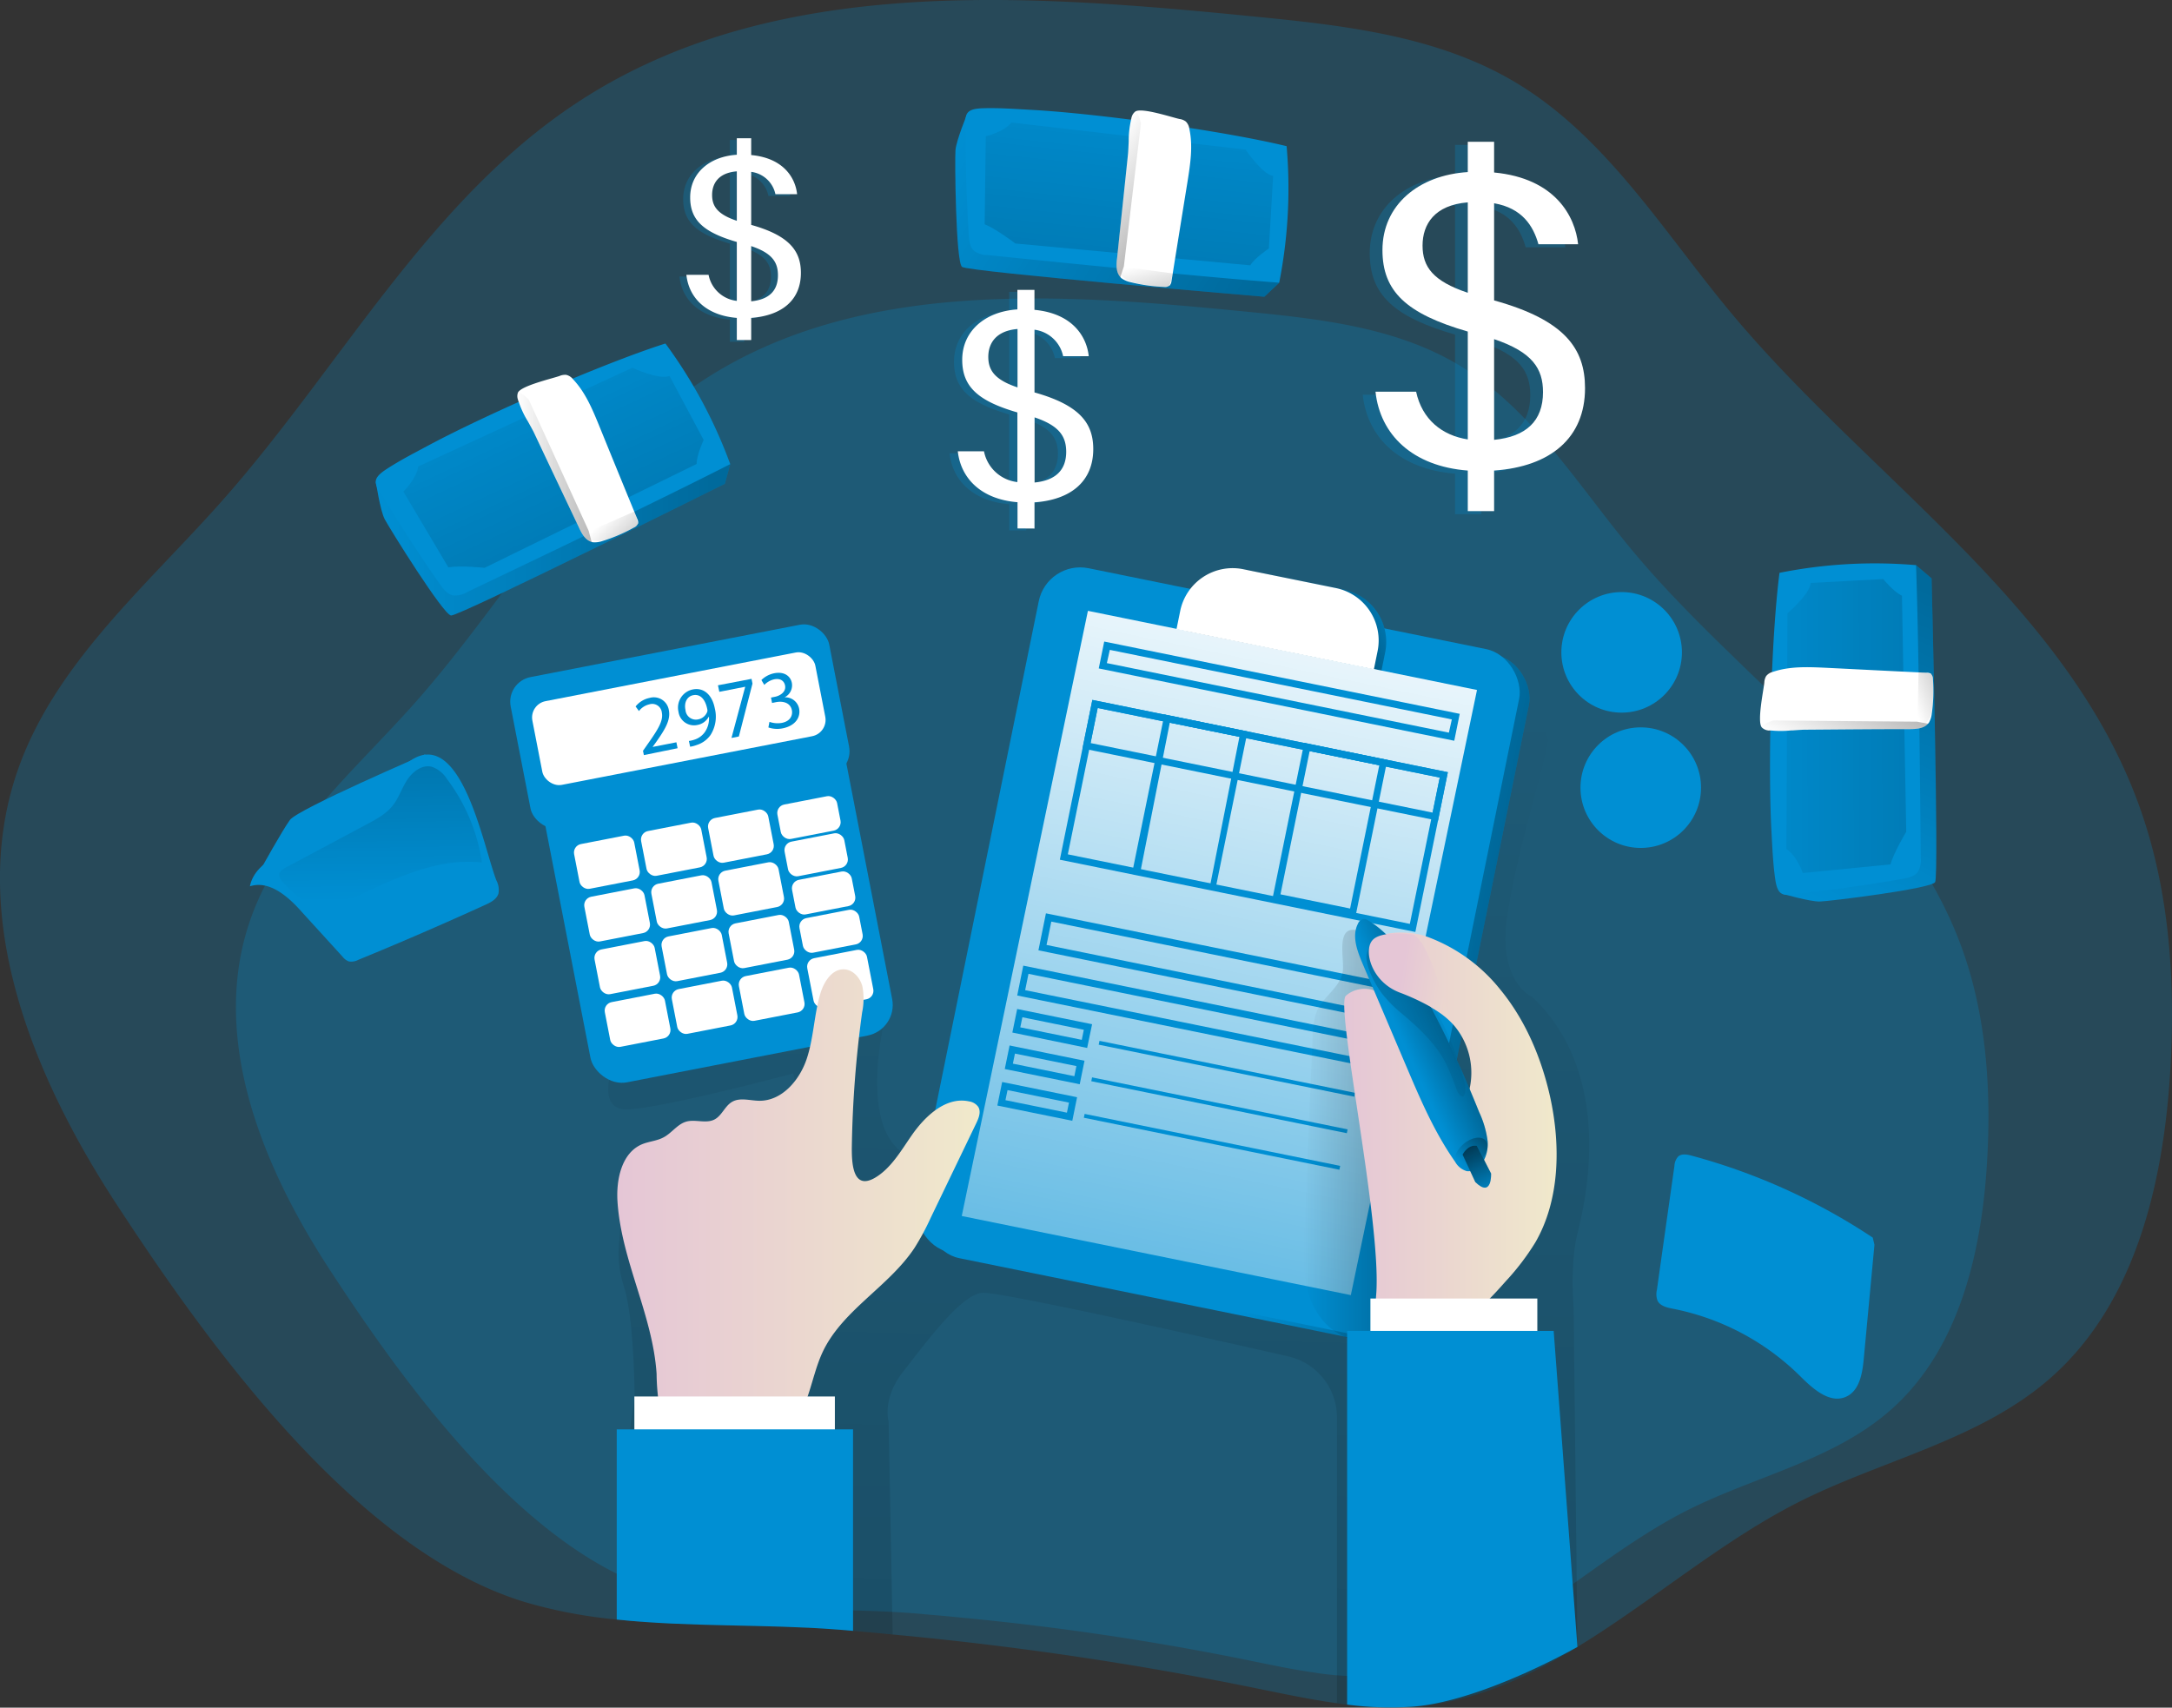<svg id="Layer_1" data-name="Layer 1" xmlns="http://www.w3.org/2000/svg" xmlns:xlink="http://www.w3.org/1999/xlink" viewBox="0 0 509.06 400.24"><rect x="0" y="0" width="509.06" height="400.24" fill="#333333" stroke="none"/><defs><linearGradient id="linear-gradient" x1="90.82" y1="141.9" x2="173.88" y2="141.9" gradientUnits="userSpaceOnUse"><stop offset="0" stop-color="#010101" stop-opacity="0"/><stop offset="0.95" stop-color="#010101"/></linearGradient><linearGradient id="linear-gradient-2" x1="262.52" y1="173.98" x2="251.46" y2="676.55" xlink:href="#linear-gradient"/><linearGradient id="linear-gradient-3" x1="307.73" y1="242.72" x2="462.56" y2="270.98" gradientTransform="translate(-41.92 62.69) rotate(-11.5)" xlink:href="#linear-gradient"/><linearGradient id="linear-gradient-4" x1="330.55" y1="149.67" x2="287.24" y2="171.33" gradientTransform="translate(-25.69 63.99) rotate(-11.5)" xlink:href="#linear-gradient"/><linearGradient id="linear-gradient-5" x1="246.1" y1="413.19" x2="309.26" y2="111.09" gradientUnits="userSpaceOnUse"><stop offset="0" stop-color="#fff" stop-opacity="0"/><stop offset="0.95" stop-color="#fff"/></linearGradient><linearGradient id="linear-gradient-6" x1="308.28" y1="281.37" x2="331.35" y2="281.37" xlink:href="#linear-gradient"/><linearGradient id="linear-gradient-7" x1="317.81" y1="281.02" x2="367.6" y2="281.02" gradientUnits="userSpaceOnUse"><stop offset="0" stop-color="#e5c6d6"/><stop offset="0.42" stop-color="#ead4d0"/><stop offset="1" stop-color="#f0e9cb"/></linearGradient><linearGradient id="linear-gradient-8" x1="119.46" y1="96.91" x2="159.48" y2="181.98" xlink:href="#linear-gradient"/><linearGradient id="linear-gradient-9" x1="147.37" y1="298.16" x2="232.29" y2="298.16" xlink:href="#linear-gradient-7"/><linearGradient id="linear-gradient-10" x1="332.41" y1="261.42" x2="366.51" y2="246.06" xlink:href="#linear-gradient"/><linearGradient id="linear-gradient-11" x1="343.22" y1="251.07" x2="252.68" y2="284.8" xlink:href="#linear-gradient"/><linearGradient id="linear-gradient-12" x1="234.51" y1="573.16" x2="259.57" y2="561.87" gradientTransform="translate(110.34 -286.32)" xlink:href="#linear-gradient"/><linearGradient id="linear-gradient-13" x1="331.3" y1="243.26" x2="353.11" y2="246.49" xlink:href="#linear-gradient-7"/><linearGradient id="linear-gradient-14" x1="352.42" y1="295.89" x2="343.05" y2="275.69" xlink:href="#linear-gradient"/><linearGradient id="linear-gradient-15" x1="92.05" y1="226.26" x2="91.13" y2="174.65" xlink:href="#linear-gradient"/><linearGradient id="linear-gradient-16" x1="144.41" y1="136.92" x2="152.3" y2="144.81" xlink:href="#linear-gradient"/><linearGradient id="linear-gradient-17" x1="123.84" y1="124.88" x2="141.39" y2="124.88" xlink:href="#linear-gradient"/><linearGradient id="linear-gradient-18" x1="218.33" y1="66.07" x2="301.39" y2="66.07" gradientTransform="translate(70.33 -116.44) rotate(31.36)" xlink:href="#linear-gradient"/><linearGradient id="linear-gradient-19" x1="246.98" y1="21.08" x2="287" y2="106.15" gradientTransform="translate(70.33 -116.44) rotate(31.36)" xlink:href="#linear-gradient"/><linearGradient id="linear-gradient-20" x1="271.93" y1="61.09" x2="279.82" y2="68.98" gradientTransform="translate(70.33 -116.44) rotate(31.36)" xlink:href="#linear-gradient"/><linearGradient id="linear-gradient-21" x1="251.35" y1="49.05" x2="268.9" y2="49.05" gradientTransform="translate(70.33 -116.44) rotate(31.36)" xlink:href="#linear-gradient"/><linearGradient id="linear-gradient-22" x1="453.46" y1="108.57" x2="536.51" y2="108.57" gradientTransform="translate(142.56 595.55) rotate(-64.97)" xlink:href="#linear-gradient"/><linearGradient id="linear-gradient-23" x1="482.06" y1="63.55" x2="522.08" y2="148.62" gradientTransform="translate(142.56 595.55) rotate(-64.97)" xlink:href="#linear-gradient"/><linearGradient id="linear-gradient-24" x1="507.05" y1="103.59" x2="514.94" y2="111.48" gradientTransform="translate(142.56 595.55) rotate(-64.97)" xlink:href="#linear-gradient"/><linearGradient id="linear-gradient-25" x1="486.47" y1="91.55" x2="504.02" y2="91.55" gradientTransform="translate(142.56 595.55) rotate(-64.97)" xlink:href="#linear-gradient"/></defs><title>Revenue 3</title><path d="M511.32,267.39c-1.7,26-8.35,53.64-27.92,70.89-16.66,14.7-39.71,19.28-59.51,29.36-18,9.2-34.2,23.24-51.45,33.75-1.83,1.14-3.7,2.22-5.57,3.27-10.34,5.73-21.17,9.89-33.12,10.77a77.39,77.39,0,0,1-15.29-.49c-.81-.1-1.6-.2-2.42-.36-6.18-.85-12.3-2.16-18.43-3.4a786.35,786.35,0,0,0-85.69-12.7c-3.07-.33-6.18-.59-9.26-.86-1.31-.13-2.59-.22-3.89-.32-14.77-1.15-30.48-.66-45.8-1.84q-2.83-.19-5.69-.49a113.88,113.88,0,0,1-21.21-4c-40-11.95-75-61.08-96.46-94-19.34-29.79-34.27-66.58-23-100.26,8.58-25.53,30.38-43.86,48.22-64,28-31.62,48.6-71,84.08-93.88C184,9.69,242.2,13.88,295.65,19.15c21.44,2.1,43.63,4.45,62.12,15.45,21.38,12.7,34.77,35,50.71,54.14,32.11,38.52,78.09,67.78,95.38,114.85C511.32,223.85,512.69,245.88,511.32,267.39Z" transform="translate(-2.73 -15.38)" fill="#008fd3" opacity="0.24" style="isolation:isolate"/><path d="M468.39,288.64c-1.37,21-6.73,43.29-22.52,57.2-13.45,11.86-32,15.56-48,23.69-14.55,7.43-27.6,18.76-41.52,27.23-1.47.93-3,1.8-4.48,2.64-8.35,4.63-17.09,8-26.73,8.69a62.1,62.1,0,0,1-12.34-.39c-.66-.08-1.29-.16-1.95-.29-5-.69-9.93-1.75-14.87-2.75a637.37,637.37,0,0,0-69.14-10.25c-2.48-.26-5-.47-7.48-.68-1.05-.11-2.08-.19-3.14-.27-11.91-.92-24.59-.53-36.95-1.48q-2.3-.15-4.59-.39a92.64,92.64,0,0,1-17.12-3.25C125.3,378.7,97,339.06,79.71,312.52c-15.6-24-27.65-53.72-18.54-80.9C68.09,211,85.68,196.23,100.08,180c22.58-25.51,39.22-57.26,67.84-75.74,36.4-23.51,83.33-20.13,126.46-15.88,17.29,1.7,35.2,3.6,50.12,12.47,17.25,10.25,28.05,28.26,40.91,43.68,25.91,31.09,63,54.7,77,92.68C468.39,253.51,469.5,271.29,468.39,288.64Z" transform="translate(-2.73 -15.38)" fill="#008fd3" opacity="0.24" style="isolation:isolate"/><path d="M90.82,128.31s1,6.68,2.07,8.75,13.71,22.35,15.55,22.58,64.17-30.87,64.17-30.87l1.27-4.61Z" transform="translate(-2.73 -15.38)" fill="#008fd3"/><path d="M90.82,128.31s1,6.68,2.07,8.75,13.71,22.35,15.55,22.58,64.17-30.87,64.17-30.87l1.27-4.61Z" transform="translate(-2.73 -15.38)" opacity="0.26" fill="url(#linear-gradient)"/><path d="M64,218.85s4.84-8.75,6.68-11.29,31.79-15.43,31.79-15.43-11.29,13.13-13.36,14.05S64,218.85,64,218.85Z" transform="translate(-2.73 -15.38)" fill="#008fd3"/><path d="M372.47,304.34c-1.83,7.36-.92,17.51-.92,17.51l.89,79.54c-1.83,1.14-3.7,2.22-5.57,3.27-10.34,5.73-21.17,9.89-33.12,10.77a80.41,80.41,0,0,1-17.67-.81l0,0v-67a14.67,14.67,0,0,0-11.42-14.32c-21.89-5-67.92-15.26-71.75-14.91-5.07.46-13.39,12-18.46,18.43S211,348.56,211,348.56l.95,49.92c-3.07-.33-6.18-.59-9.26-.86-1.31-.13-2.59-.22-3.89-.32-14.77-1.15-30.48-.66-45.8-1.84l-3.53-38.59,2-14.2s-.1-18.07-2.42-25.43-.92-10.61-.92-15.68,43.8-21.18,43.8-21.18L188.62,267s-34.57,9.23-40.1,8.32-2.29-9.69-2.29-9.69l52.54-49.75,11.06,39.6s-4.16,18,1.37,26.74,12.9,2.29,15.19-.45,10.08-7.27,10.08-7.27l26.35-93.65s72.8-3.24,86.08-3.73,16.21,9.72,16.66,11.56-7.82,27.66-9.68,42.38,6,18,6,18C381.24,267.45,374.34,296.94,372.47,304.34Z" transform="translate(-2.73 -15.38)" opacity="0.26" fill="url(#linear-gradient-2)"/><rect x="233.02" y="157.76" width="114.89" height="163.61" rx="9.91" transform="translate(50.84 -68.46) rotate(11.5)" fill="#008fd3"/><rect x="233.02" y="157.76" width="114.89" height="163.61" rx="9.91" transform="translate(50.84 -68.46) rotate(11.5)" fill="url(#linear-gradient-3)"/><rect x="230.72" y="156.38" width="114.89" height="163.61" rx="9.91" transform="translate(50.52 -68.03) rotate(11.5)" fill="#008fd3"/><path d="M294,151.15h22.13a12.54,12.54,0,0,1,12.54,12.54V168a0,0,0,0,1,0,0H281.43a0,0,0,0,1,0,0V163.7A12.54,12.54,0,0,1,294,151.15Z" transform="translate(35.2 -72.97) rotate(11.5)" fill="#008fd3"/><path d="M294,151.15h22.13a12.54,12.54,0,0,1,12.54,12.54V168a0,0,0,0,1,0,0H281.43a0,0,0,0,1,0,0V163.7A12.54,12.54,0,0,1,294,151.15Z" transform="translate(35.2 -72.97) rotate(11.5)" fill="url(#linear-gradient-4)"/><polygon points="316.6 303.55 225.41 285.01 254.98 143.17 346.17 161.72 316.6 303.55" fill="url(#linear-gradient-5)"/><path d="M292.24,150.81h22.13a12.54,12.54,0,0,1,12.54,12.54v4.35a0,0,0,0,1,0,0H279.7a0,0,0,0,1,0,0v-4.35A12.54,12.54,0,0,1,292.24,150.81Z" transform="translate(35.09 -72.63) rotate(11.5)" fill="#fff"/><path d="M343.57,189l-83.32-16.95,1.28-6.3,83.32,16.94Zm-81.42-18.2,80.16,16.3L343,184l-80.16-16.3Z" transform="translate(-2.73 -15.38)" fill="#008fd3"/><path d="M334.45,233.82l-83.32-16.94,7.62-37.45,83.32,16.94ZM253,215.62l80.16,16.3,7-34.29L260,181.32Z" transform="translate(-2.73 -15.38)" fill="#008fd3"/><path d="M339.76,207.74,256.44,190.8l2.31-11.37,83.32,16.94Zm-81.42-18.2,80.16,16.3,1.67-8.21L260,181.32Z" transform="translate(-2.73 -15.38)" fill="#008fd3"/><path d="M287.65,223.53l-19.48-4,7.47-36.71,19.48,4Zm-17.58-4.14,16.32,3.32,6.83-34.63-16.32-3.32Z" transform="translate(-2.73 -15.38)" fill="#008fd3"/><path d="M320.42,230.19l-19.49-4,7.47-36.71,19.48,4ZM302.84,225l16.32,3.32L326,194.74l-16.32-3.32Z" transform="translate(-2.73 -15.38)" fill="#008fd3"/><path d="M328.41,254.86l-82.3-16.74,1.76-8.67,82.31,16.73Zm-80.4-18L327.16,253l1.12-5.52-79.15-16.09Z" transform="translate(-2.73 -15.38)" fill="#008fd3"/><path d="M329.19,266.62l-88.05-17.91,1.42-7,88.05,17.91ZM243,247.46l84.89,17.26.78-3.82-84.89-17.27Z" transform="translate(-2.73 -15.38)" fill="#008fd3"/><path d="M257.53,261,240,257.39l1.13-5.52,17.56,3.57Zm-15.67-4.83,14.41,2.93.48-2.36-14.4-2.93Z" transform="translate(-2.73 -15.38)" fill="#008fd3"/><rect x="259.74" y="265.4" width="61.12" height="0.92" transform="translate(56.08 -67.9) rotate(11.5)" fill="#008fd3"/><path d="M255.79,269.51l-17.57-3.57,1.13-5.52L256.91,264Zm-15.67-4.83,14.41,2.94.48-2.37-14.4-2.93Z" transform="translate(-2.73 -15.38)" fill="#008fd3"/><rect x="258" y="273.96" width="61.12" height="0.92" transform="translate(57.75 -67.38) rotate(11.5)" fill="#008fd3"/><path d="M254.05,278.07l-17.57-3.57,1.13-5.52,17.56,3.57Zm-15.67-4.83,14.41,2.93.48-2.36-14.4-2.93Z" transform="translate(-2.73 -15.38)" fill="#008fd3"/><rect x="256.26" y="282.52" width="61.12" height="0.92" transform="translate(59.42 -66.86) rotate(11.5)" fill="#008fd3"/><path d="M317.4,243.33c-.73,3.52-4.42,5.61-5.95,8.86a15.87,15.87,0,0,0-1.07,6.09L308.43,304c-.23,5.23-.43,10.61,1.31,15.55s5.89,9.39,11.1,9.87a7.65,7.65,0,0,0,4.67-1c3.07-1.89,3.76-6,4.1-9.55,2.19-23.11,1.95-46.38,1.22-69.58A21.73,21.73,0,0,0,330,243c-1.14-3.28-5.12-8.28-8.57-9.39C315.38,231.62,318,240.21,317.4,243.33Z" transform="translate(-2.73 -15.38)" opacity="0.26" fill="url(#linear-gradient-6)"/><rect x="133.07" y="172.38" width="72.04" height="92.03" rx="7.31" transform="translate(-41.3 20.91) rotate(-11)" fill="#008fd3"/><rect x="124.05" y="167.6" width="76.06" height="36.08" rx="5.87" transform="translate(-35.18 18.97) rotate(-11)" fill="#008fd3"/><rect x="128.06" y="173.82" width="67.56" height="19.99" rx="3.9" transform="translate(-34.84 18.89) rotate(-11)" fill="#fff"/><rect x="137.8" y="212.12" width="14.35" height="10.68" rx="2.02" transform="translate(-41.57 16.29) rotate(-11)" fill="#fff"/><rect x="153.51" y="209.07" width="14.35" height="10.68" rx="2.02" transform="translate(-40.7 19.23) rotate(-11)" fill="#fff"/><rect x="169.22" y="206.01" width="14.35" height="10.68" rx="2.02" transform="translate(-39.83 22.17) rotate(-11)" fill="#fff"/><rect x="140.2" y="224.47" width="14.35" height="10.68" rx="2.02" transform="translate(-43.88 16.97) rotate(-11)" fill="#fff"/><rect x="155.91" y="221.42" width="14.35" height="10.68" rx="2.02" transform="translate(-43.01 19.91) rotate(-11)" fill="#fff"/><rect x="171.62" y="218.36" width="14.35" height="10.68" rx="2.02" transform="translate(-42.14 22.86) rotate(-11)" fill="#fff"/><rect x="142.6" y="236.82" width="14.35" height="10.68" rx="2.02" transform="translate(-46.2 17.66) rotate(-11)" fill="#fff"/><rect x="158.31" y="233.77" width="14.35" height="10.68" rx="2.02" transform="translate(-45.32 20.6) rotate(-11)" fill="#fff"/><rect x="174.02" y="230.71" width="14.35" height="10.68" rx="2.02" transform="translate(-44.45 23.54) rotate(-11)" fill="#fff"/><rect x="145" y="249.17" width="14.35" height="10.68" rx="2.02" transform="translate(-48.51 18.34) rotate(-11)" fill="#fff"/><rect x="160.71" y="246.12" width="14.35" height="10.68" rx="2.02" transform="translate(-47.64 21.28) rotate(-11)" fill="#fff"/><rect x="176.42" y="243.06" width="14.35" height="10.68" rx="2.02" transform="translate(-46.76 24.23) rotate(-11)" fill="#fff"/><rect x="185.21" y="202.89" width="14.25" height="8.22" rx="2.02" transform="translate(-38.7 25.13) rotate(-11)" fill="#fff"/><rect x="186.9" y="211.58" width="14.25" height="8.26" rx="2.02" transform="translate(-40.33 25.62) rotate(-11)" fill="#fff"/><rect x="188.65" y="220.54" width="14.25" height="8.26" rx="2.02" transform="translate(-42.01 26.11) rotate(-11)" fill="#fff"/><rect x="190.39" y="229.51" width="14.25" height="8.26" rx="2.02" transform="translate(-43.69 26.61) rotate(-11)" fill="#fff"/><rect x="192.55" y="238.87" width="14.25" height="11.79" rx="2.02" transform="translate(-45.77 27.23) rotate(-11)" fill="#fff"/><path d="M322.71,240.82c.44,2.55,2.69,4.29,4.85,5.48,5.51,3,11.92,4.7,16.13,9.63A17.19,17.19,0,0,1,346,274c-.47.95-1.16,1.93-2.17,2a3.49,3.49,0,0,1-2.31-1,35.15,35.15,0,0,1-12.14-19.48c-.5-2.19-.85-4.54-2.22-6.26-2.21-2.78-6.49-2.73-9-.49s8.42,53.2,7.12,69.94c-.13,1.64-.28,3.42.53,4.86a5.85,5.85,0,0,0,1.48,1.65c4.48,3.64,10.77,3.52,15.74,1.19s8.9-6.53,12.62-10.74a57.65,57.65,0,0,0,6.93-9.1c5.69-9.83,6-22.56,3.45-34.14-2.05-9.19-5.87-18.12-11.78-25.25a39.29,39.29,0,0,0-17.51-12.42C332.4,233.35,321.37,232.9,322.71,240.82Z" transform="translate(-2.73 -15.38)" fill="url(#linear-gradient-7)"/><rect x="321.19" y="304.35" width="39.12" height="7.72" fill="#fff"/><path d="M366.87,327.32l5.57,74.07c-10.34,5.73-26.74,13.16-38.69,14a77.39,77.39,0,0,1-15.29-.49V327.32Z" transform="translate(-2.73 -15.38)" fill="#008fd3"/><circle cx="384.55" cy="184.61" r="14.13" fill="#008fd3"/><circle cx="380.07" cy="152.9" r="14.13" fill="#008fd3"/><path d="M158.69,95.89a113.41,113.41,0,0,1,15.19,28.27c-16.23,8.29-45.25,22.16-61.69,30a5.27,5.27,0,0,1-3.29.77c-1.3-.27-2.19-1.43-3-2.52Q99.32,143,93.3,133.11c-2.48-4.05-4.14-5.08.07-7.81,3.2-2.08,6.65-3.85,10-5.64C117,112.38,144,100.57,158.69,95.89Z" transform="translate(-2.73 -15.38)" fill="#008fd3"/><path d="M97.27,130.6s3.11-3,3.47-5.88l50.19-23.14s6.21,2.88,8.72,1.92l8,15S166,122,166,124.13l-49.71,24.34s-5.62-.6-8.48-.12Z" transform="translate(-2.73 -15.38)" opacity="0.26" fill="url(#linear-gradient-8)"/><path d="M152.29,138.06a1.8,1.8,0,0,1-.95.95,38.67,38.67,0,0,1-7.43,3.18,5.48,5.48,0,0,1-2.2.29,1,1,0,0,1-.32-.09c-1.48-.4-2.36-2-3-3.44-3.51-7.37-7-14.73-10.48-22.1-.29-.62-.85-1.6-1.44-2.68l-.16-.26a22.68,22.68,0,0,1-2-4.32.6.6,0,0,1-.1-.3.61.61,0,0,1-.09-.26,2.41,2.41,0,0,1,0-1.63c.75-1.61,8.08-3.31,9.75-3.9a3.28,3.28,0,0,1,1.57-.26,2.89,2.89,0,0,1,1.61,1.05c2.84,3,4.48,6.9,6.05,10.73q4.47,11,9,22A1.82,1.82,0,0,1,152.29,138.06Z" transform="translate(-2.73 -15.38)" fill="#fff"/><path d="M70.84,214.25c-4.09,1.91-8.68,4.43-9.54,8.87,4.56-1.49,9,2.41,12.16,6L83,239.59a3.41,3.41,0,0,0,1.48,1.13,3.49,3.49,0,0,0,2.22-.37q15-6.15,29.79-12.9c1.28-.58,2.71-1.33,3.08-2.7a4.81,4.81,0,0,0-.49-3c-2.89-7.4-7.62-33.13-18.28-29.09-4.32,1.65-8,7.93-11.44,10.86C83.8,208.17,77.32,211.23,70.84,214.25Z" transform="translate(-2.73 -15.38)" fill="#008fd3"/><path d="M441.65,305.45a144.78,144.78,0,0,0-42.47-19.21c-1-.28-2.27-.51-3.1.18a3.48,3.48,0,0,0-.91,2.25q-2.06,14.49-4.1,29a4.36,4.36,0,0,0,.14,2.56c.62,1.26,2.21,1.62,3.58,1.89a58.38,58.38,0,0,1,29.82,15.77c3,3,7,6.6,10.83,4.84,3.06-1.4,3.77-5.34,4.09-8.69l2.52-26.9" transform="translate(-2.73 -15.38)" fill="#008fd3"/><path d="M216.49,281.37c3.14-4.49,8-9,13.33-7.85A3.23,3.23,0,0,1,232,274.8c.71,1.14.13,2.61-.45,3.82l-10.69,22.2a59,59,0,0,1-3.82,7.09c-6.09,9.16-17.1,14.65-21.64,24.66-2.85,6.3-3.18,14.34-8.76,18.42-3,2.22-7,2.68-10.79,2.75a66.88,66.88,0,0,1-9.38-.52,12.81,12.81,0,0,1-5.09-1.48,10,10,0,0,1-4.09-6.5,52.76,52.76,0,0,1-.67-7.86c-.91-13.83-8.31-26.62-9.17-40.46-.32-5.14,1-11.29,5.69-13.32,1.65-.7,3.53-.79,5.1-1.64,1.93-1,3.26-3.12,5.37-3.7s4.6.53,6.57-.49c1.75-.9,2.43-3.16,4.14-4.14,1.87-1.08,4.21-.27,6.36-.25,5.27.06,9.4-4.75,11.09-9.73s1.73-10.39,3.24-15.43c.83-2.74,2.73-5.77,5.58-5.64,2.07.09,3.71,1.94,4.25,3.94a15.35,15.35,0,0,1-.05,6.15,259.64,259.64,0,0,0-2.41,31.27c-.06,3.84.12,10.58,5.44,7.48C211.63,289.17,214,284.92,216.49,281.37Z" transform="translate(-2.73 -15.38)" fill="url(#linear-gradient-9)"/><rect x="148.68" y="327.31" width="46.99" height="8.73" fill="#fff"/><path d="M202.66,350.39v47.23c-1.31-.13-2.59-.22-3.89-.32-16.6-1.28-34.41-.53-51.49-2.33V350.39Z" transform="translate(-2.73 -15.38)" fill="#008fd3"/><path d="M323.46,231.15a2,2,0,0,0-1.11-.39,1.79,1.79,0,0,0-1.35,1.12c-1.46,2.82-.23,6.23,1,9.16l10.35,24.31c3.28,7.71,6.6,15.48,11.42,22.32a4.57,4.57,0,0,0,2.75,2.21,3.18,3.18,0,0,0,2.22-.61c2-1.33,2.82-3.95,2.66-6.35a22.79,22.79,0,0,0-2-6.89c-3.22-8-6.33-15-10.25-22.54C335,245.46,331.59,236.1,323.46,231.15Z" transform="translate(-2.73 -15.38)" fill="#008fd3"/><path d="M323.46,231.15a2,2,0,0,0-1.11-.39,1.79,1.79,0,0,0-1.35,1.12c-1.46,2.82-.23,6.23,1,9.16l10.35,24.31c3.28,7.71,6.6,15.48,11.42,22.32a4.57,4.57,0,0,0,2.75,2.21,3.18,3.18,0,0,0,2.22-.61c2-1.33,2.82-3.95,2.66-6.35a22.79,22.79,0,0,0-2-6.89c-3.22-8-6.33-15-10.25-22.54C335,245.46,331.59,236.1,323.46,231.15Z" transform="translate(-2.73 -15.38)" fill="url(#linear-gradient-10)"/><path d="M326.59,248.2a31.72,31.72,0,0,0,5.13,5.1c3.83,3.3,7.66,6.84,10,11.54a60.15,60.15,0,0,1,2.36,5.8c.31.81.81,1.76,1.6,1.74.79-1,.5-2.53.15-3.8a78,78,0,0,0-4.41-12.25,114,114,0,0,0-9.32-15.43,28.4,28.4,0,0,0-3.46-4.44,3.54,3.54,0,0,0-2.28-1.23c-1.92,0-3.54,3-3.36,4.92C323.3,242.88,325.07,246.12,326.59,248.2Z" transform="translate(-2.73 -15.38)" fill="url(#linear-gradient-11)"/><ellipse cx="347.53" cy="285.63" rx="4.47" ry="2.76" transform="translate(-104.98 278.11) rotate(-40.42)" fill="url(#linear-gradient-12)"/><path d="M333.93,234.44s-7.53-1.15-9.6,1.39-.08,9.75,6.52,12.21a52.29,52.29,0,0,1,11.52,6.06S337.92,236,333.93,234.44Z" transform="translate(-2.73 -15.38)" fill="url(#linear-gradient-13)"/><path d="M345.52,286s1.17-2.43,3.34-2.07l3.34,6.5s.27,5.86-3.7,2Z" transform="translate(-2.73 -15.38)" fill="#008fd3"/><path d="M345.52,286s1.17-2.43,3.34-2.07l3.34,6.5s.27,5.86-3.7,2Z" transform="translate(-2.73 -15.38)" fill="url(#linear-gradient-14)"/><path d="M88.61,208.63c2.27-1.2,4.6-2.45,6.19-4.46,1.42-1.82,2.12-4.1,3.37-6s3.46-3.62,5.71-3.09a6.83,6.83,0,0,1,3.59,2.86,42.91,42.91,0,0,1,8.22,19.61c-10.19-1.16-20,3.53-29.32,7.89-3.29,1.55-7,3.1-10.46,2-2.44-.78-4.4-2.77-6.17-4.55-2.8-2.79-1.67-3.35,1.53-5Z" transform="translate(-2.73 -15.38)" opacity="0.26" fill="url(#linear-gradient-15)"/><path d="M140.24,140.17l11.14-4.89a13.7,13.7,0,0,1,.9,3.05c-.12.49-7.32,4.09-9.68,3.83s-3-1.53-3-1.53Z" transform="translate(-2.73 -15.38)" opacity="0.26" fill="url(#linear-gradient-16)"/><path d="M141.39,142.39c-1.48-.4-2.36-2-3-3.44-3.51-7.37-7-14.73-10.48-22.1-.29-.62-.85-1.6-1.44-2.68l-.16-.26c-1.18-2.59-2-4.29-2-4.29l0,0a1.71,1.71,0,0,0-.1-.3.61.61,0,0,1-.09-.26c-.27-.59-.46-1.44,0-1.63.78-.3,2.58,1.7,2.58,1.7l14,30.67Z" transform="translate(-2.73 -15.38)" opacity="0.26" fill="url(#linear-gradient-17)"/><path d="M229.45,42s-2.59,6.25-2.78,8.56.07,26.22,1.53,27.37,70.86,7,70.86,7l3.48-3.27Z" transform="translate(-2.73 -15.38)" fill="#008fd3"/><path d="M229.45,42s-2.59,6.25-2.78,8.56.07,26.22,1.53,27.37,70.86,7,70.86,7l3.48-3.27Z" transform="translate(-2.73 -15.38)" opacity="0.26" fill="url(#linear-gradient-18)"/><path d="M304.28,49.64a113.68,113.68,0,0,1-1.74,32c-18.18-1.37-50.17-4.63-68.3-6.47A5.32,5.32,0,0,1,231,74.15c-1-.9-1.12-2.36-1.2-3.68q-.75-11.53-.75-23.08c0-4.76-.89-6.5,4.13-6.64,3.81-.11,7.68.18,11.48.39C260.1,42,289.28,46,304.28,49.64Z" transform="translate(-2.73 -15.38)" fill="#008fd3"/><path d="M233.77,47.31s4.21-.94,6-3.21l54.9,6.35s3.81,5.69,6.45,6.18l-1,17s-3.23,2.1-4.36,3.94L240.7,72.45s-4.49-3.43-7.19-4.51Z" transform="translate(-2.73 -15.38)" opacity="0.26" fill="url(#linear-gradient-19)"/><path d="M276.86,82.31a1.75,1.75,0,0,1-1.3.32,38.69,38.69,0,0,1-8-1.15,5.73,5.73,0,0,1-2-.89.92.92,0,0,1-.23-.26c-1.06-1.1-1-2.93-.78-4.5.84-8.11,1.71-16.21,2.55-24.32.07-.68.11-1.81.17-3,0-.12,0-.19,0-.31a22.4,22.4,0,0,1,.55-4.73.45.45,0,0,1,.07-.3.54.54,0,0,1,.05-.27,2.46,2.46,0,0,1,.88-1.38c1.48-1,8.62,1.38,10.35,1.75a3.11,3.11,0,0,1,1.48.59,2.91,2.91,0,0,1,.83,1.73c.88,4,.23,8.23-.42,12.32q-1.89,11.67-3.77,23.42A1.75,1.75,0,0,1,276.86,82.31Z" transform="translate(-2.73 -15.38)" fill="#fff"/><path d="M265.48,77.84l12.06,1.62a13.69,13.69,0,0,1-.82,3.08c-.36.35-8.38-.32-10.26-1.77s-1.76-2.86-1.76-2.86Z" transform="translate(-2.73 -15.38)" opacity="0.26" fill="url(#linear-gradient-20)"/><path d="M265.31,80.33c-1.06-1.1-1-2.93-.78-4.5.84-8.11,1.71-16.21,2.55-24.32.07-.68.11-1.81.17-3,0-.12,0-.19,0-.31.34-2.82.56-4.68.56-4.68v0s0-.17.07-.3a.54.54,0,0,1,.05-.27c.08-.64.36-1.47.88-1.38.82.15,1.32,2.79,1.32,2.79l-4,33.48Z" transform="translate(-2.73 -15.38)" opacity="0.26" fill="url(#linear-gradient-21)"/><path d="M420.46,224.86s6.49,1.88,8.81,1.82,26.05-3,27-4.54-.83-71.2-.83-71.2l-3.64-3.1Z" transform="translate(-2.73 -15.38)" fill="#008fd3"/><path d="M420.46,224.86s6.49,1.88,8.81,1.82,26.05-3,27-4.54-.83-71.2-.83-71.2l-3.64-3.1Z" transform="translate(-2.73 -15.38)" opacity="0.26" fill="url(#linear-gradient-22)"/><path d="M419.8,149.64a113.68,113.68,0,0,1,32-1.8c.65,18.22.93,50.37,1.11,68.6a5.34,5.34,0,0,1-.7,3.31c-.79,1.06-2.23,1.38-3.53,1.61q-11.37,2-22.86,3.28c-4.72.53-6.36,1.6-7.05-3.37-.53-3.77-.67-7.65-.88-11.45C417.1,194.39,417.81,165,419.8,149.64Z" transform="translate(-2.73 -15.38)" fill="#008fd3"/><path d="M425.26,220s-1.4-4.08-3.85-5.62l.26-55.27s5.24-4.42,5.43-7.1l17-.91s2.44,3,4.4,3.9l1,55.34s-2.92,4.84-3.7,7.64Z" transform="translate(-2.73 -15.38)" opacity="0.26" fill="url(#linear-gradient-23)"/><path d="M455.3,173.29a1.79,1.79,0,0,1,.46,1.26,37.67,37.67,0,0,1-.27,8.08,5.42,5.42,0,0,1-.66,2.11.9.9,0,0,1-.22.25c-1,1.17-2.81,1.29-4.39,1.28-8.16,0-16.3.08-24.45.14-.69,0-1.82.09-3,.17l-.31,0a23.56,23.56,0,0,1-4.76,0,.52.52,0,0,1-.31,0,.55.55,0,0,1-.28,0,2.52,2.52,0,0,1-1.47-.72c-1.13-1.36.43-8.72.6-10.49a3.26,3.26,0,0,1,.43-1.53,2.89,2.89,0,0,1,1.63-1c3.9-1.32,8.15-1.14,12.29-.95,7.87.39,15.77.8,23.69,1.17A1.79,1.79,0,0,1,455.3,173.29Z" transform="translate(-2.73 -15.38)" fill="#fff"/><path d="M452.12,185.1l.27-12.17a13.64,13.64,0,0,1,3.15.48c.39.31.61,8.36-.62,10.39s-2.65,2.07-2.65,2.07Z" transform="translate(-2.73 -15.38)" opacity="0.26" fill="url(#linear-gradient-24)"/><path d="M454.61,185c-1,1.17-2.81,1.29-4.39,1.28-8.16,0-16.3.08-24.45.14-.69,0-1.82.09-3,.17l-.31,0-4.72,0,0,0c-.06,0-.18,0-.31,0a.55.55,0,0,1-.28,0c-.64,0-1.5-.19-1.47-.72.07-.84,2.64-1.62,2.64-1.62l33.72.28Z" transform="translate(-2.73 -15.38)" opacity="0.26" fill="url(#linear-gradient-25)"/><path d="M153.64,192.36l-.21-1,1.07-1.54c2.58-3.65,3.7-5.53,3.35-7.41a2.26,2.26,0,0,0-2.95-1.94,4.27,4.27,0,0,0-2.42,1.57l-.78-1.08a5.59,5.59,0,0,1,3.27-2,3.56,3.56,0,0,1,4.52,2.86c.45,2.29-.85,4.47-3,7.51l-.81,1.12v0l5.58-1.09.28,1.39Z" transform="translate(-2.73 -15.38)" fill="#008fd3"/><path d="M164.19,189.05a7,7,0,0,0,1.34-.32,4.8,4.8,0,0,0,2.36-1.71,5.55,5.55,0,0,0,1-3.63h-.06a3.74,3.74,0,0,1-2.66,1.91,3.67,3.67,0,0,1-4.42-3.08,4.34,4.34,0,0,1,3.37-5.25c2.54-.5,4.52,1.25,5.14,4.43a8,8,0,0,1-1,6.25A6.26,6.26,0,0,1,166,190a7.67,7.67,0,0,1-1.52.4Zm-.8-7.26A2.44,2.44,0,0,0,166.3,184a2.85,2.85,0,0,0,2.19-1.79,1.2,1.2,0,0,0,0-.64c-.42-2.12-1.52-3.59-3.28-3.25C163.81,178.57,163,180,163.39,181.79Z" transform="translate(-2.73 -15.38)" fill="#008fd3"/><path d="M178.87,174.49l.22,1.11L175.9,188l-1.73.34,3.22-12v0l-6.07,1.19L171,176Z" transform="translate(-2.73 -15.38)" fill="#008fd3"/><path d="M183.07,184.57a5.76,5.76,0,0,0,2.91.24c2.16-.43,2.56-1.94,2.34-3-.36-1.74-2.08-2.17-3.7-1.86l-.94.19-.25-1.26.94-.19c1.22-.24,2.65-1.17,2.36-2.64-.2-1-1-1.75-2.55-1.45a4.75,4.75,0,0,0-2.32,1.31l-.68-1.14a6,6,0,0,1,3-1.59c2.45-.48,3.85.75,4.14,2.26a3.14,3.14,0,0,1-1.71,3.38v0a3.3,3.3,0,0,1,3.41,2.64c.39,2-.82,4-3.8,4.62a6.41,6.41,0,0,1-3.4-.2Z" transform="translate(-2.73 -15.38)" fill="#008fd3"/><g opacity="0.24" style="isolation:isolate"><path d="M343.76,135.9v-9.5c-13-1.05-20.56-8.46-21.64-18.49h9.52c1.41,6.48,6.06,10.24,12.12,11.18V93.81c-14.39-4.17-20-9.39-20-19.1,0-10.55,8.44-17.55,20-18.28v-7.1h6.16v7.2c14.39,1.36,19,10.34,19.69,16.82h-9.3c-1.19-4.28-3.79-8.46-10.39-9.61V86.51c16.56,4.59,21.32,11.27,21.32,20.57,0,11.59-8,18.38-21.32,19.32v9.5Zm0-51.17V63.53c-7.79.63-10.6,5.12-10.6,10.13S335.65,82,343.76,84.73Zm6.16,10.86v23.6c7.47-.73,11.47-4.38,11.47-11.17C361.39,102.48,358.9,98.62,349.92,95.59Z" transform="translate(-2.73 -15.38)" fill="#008fd3"/></g><path d="M346.74,135.18v-9.51c-13-1-20.55-8.45-21.63-18.48h9.52c1.4,6.48,6.05,10.24,12.11,11.18V93.09c-14.38-4.17-20-9.39-20-19.1,0-10.55,8.44-17.55,20-18.28v-7.1h6.17v7.2c14.39,1.36,19,10.34,19.69,16.82h-9.3c-1.2-4.28-3.79-8.46-10.39-9.61V85.79c16.55,4.59,21.31,11.27,21.31,20.57,0,11.59-8,18.38-21.31,19.31v9.51Zm0-51.17V62.81c-7.79.63-10.6,5.12-10.6,10.13S338.63,81.29,346.74,84Zm6.17,10.86v23.6c7.47-.73,11.46-4.39,11.46-11.17C364.37,101.76,361.89,97.9,352.91,94.87Z" transform="translate(-2.73 -15.38)" fill="#fff"/><g opacity="0.24" style="isolation:isolate"><path d="M239.28,139.7v-6.14c-8.38-.68-13.27-5.47-14-11.94h6.15a9,9,0,0,0,7.82,7.22V112.51c-9.29-2.69-12.92-6.07-12.92-12.34,0-6.81,5.45-11.33,12.92-11.8V83.78h4v4.66c9.3.87,12.3,6.67,12.72,10.86h-6a7.87,7.87,0,0,0-6.71-6.21v14.7c10.69,3,13.77,7.29,13.77,13.29,0,7.49-5.17,11.87-13.77,12.48v6.14Zm0-33V93c-5,.4-6.85,3.3-6.85,6.54S234,104.89,239.28,106.65Zm4,7V128.9c4.83-.47,7.41-2.83,7.41-7.21C250.67,118.11,249.06,115.62,243.26,113.66Z" transform="translate(-2.73 -15.38)" fill="#008fd3"/></g><path d="M241.21,139.23v-6.14c-8.38-.67-13.27-5.46-14-11.94h6.14a9,9,0,0,0,7.83,7.22V112.05c-9.29-2.7-12.93-6.07-12.93-12.34,0-6.81,5.45-11.33,12.93-11.81V83.32h4V88c9.3.88,12.3,6.68,12.72,10.86h-6a7.89,7.89,0,0,0-6.71-6.2v14.7c10.69,3,13.77,7.28,13.77,13.28,0,7.49-5.17,11.88-13.77,12.48v6.14Zm0-33V92.49c-5,.41-6.85,3.31-6.85,6.54S236,104.43,241.21,106.18Zm4,7v15.24c4.82-.47,7.41-2.83,7.41-7.22C252.6,117.65,251,115.15,245.19,113.2Z" transform="translate(-2.73 -15.38)" fill="#fff"/><g opacity="0.24" style="isolation:isolate"><path d="M173.79,95.48V90.29c-7.09-.58-11.23-4.63-11.82-10.1h5.2a7.59,7.59,0,0,0,6.62,6.1V72.48c-7.86-2.28-10.94-5.13-10.94-10.44,0-5.76,4.61-9.59,10.94-10V48.18h3.37v3.93c7.86.74,10.4,5.65,10.76,9.19h-5.09a6.66,6.66,0,0,0-5.67-5.25V68.49c9,2.51,11.64,6.16,11.64,11.24,0,6.33-4.37,10-11.64,10.56v5.19Zm0-28V55.94c-4.26.34-5.79,2.79-5.79,5.53S169.36,66,173.79,67.52Zm3.37,5.93v12.9c4.08-.4,6.26-2.4,6.26-6.11C183.42,77.22,182.07,75.11,177.16,73.45Z" transform="translate(-2.73 -15.38)" fill="#008fd3"/></g><path d="M175.42,95.08V89.89c-7.09-.57-11.23-4.62-11.82-10.1h5.2a7.6,7.6,0,0,0,6.62,6.11V72.09c-7.86-2.28-10.93-5.14-10.93-10.44,0-5.77,4.61-9.59,10.93-10V47.78h3.37v3.94c7.86.74,10.4,5.65,10.76,9.18h-5.08a6.67,6.67,0,0,0-5.68-5.24V68.09c9,2.51,11.65,6.17,11.65,11.25,0,6.33-4.38,10-11.65,10.55v5.19Zm0-27.95V55.54c-4.26.34-5.79,2.8-5.79,5.54S171,65.64,175.42,67.13Zm3.37,5.93V86c4.08-.39,6.27-2.39,6.27-6.1C185.06,76.83,183.7,74.71,178.79,73.06Z" transform="translate(-2.73 -15.38)" fill="#fff"/></svg>